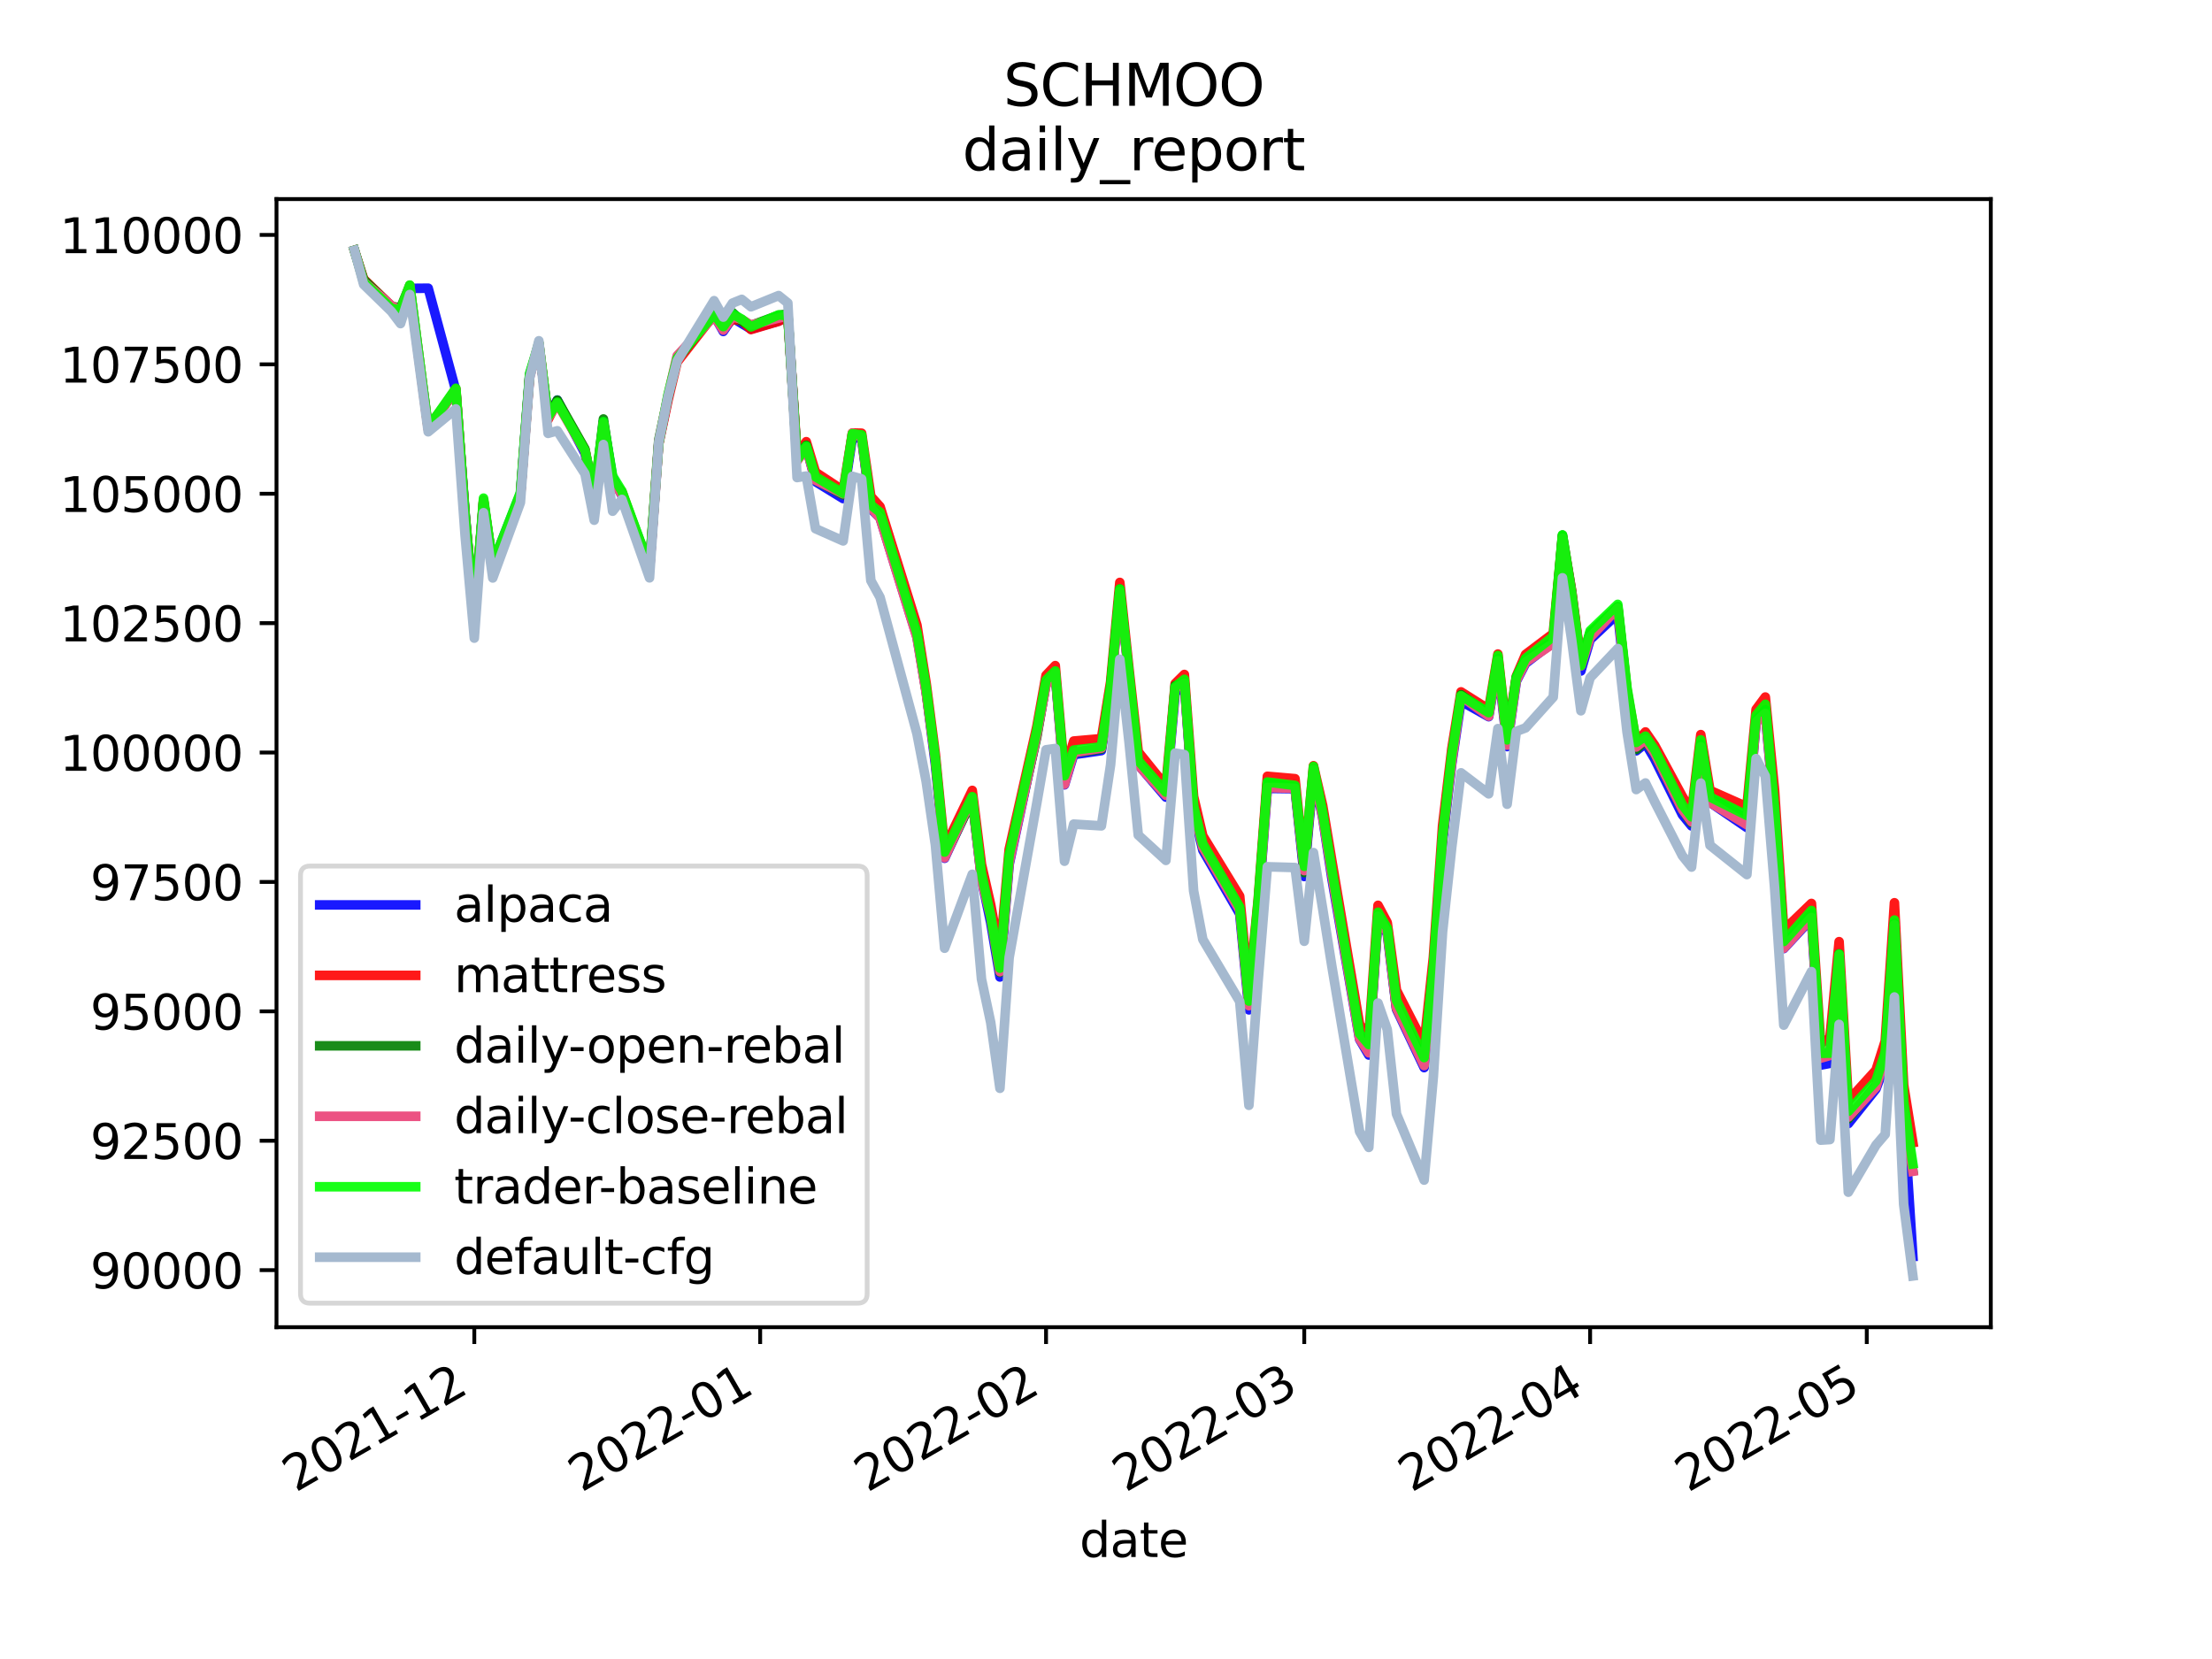 <?xml version="1.0" encoding="utf-8" standalone="no"?>
<!DOCTYPE svg PUBLIC "-//W3C//DTD SVG 1.1//EN"
  "http://www.w3.org/Graphics/SVG/1.1/DTD/svg11.dtd">
<svg height="345.6pt" version="1.1" viewBox="0 0 460.8 345.6" width="460.8pt" xmlns="http://www.w3.org/2000/svg" xmlns:xlink="http://www.w3.org/1999/xlink">
 <defs>
  <style type="text/css">*{stroke-linecap:butt;stroke-linejoin:round;}</style>
 </defs>
 <g id="figure_1">
  <g id="patch_1">
   <path d="M 0 345.6 
L 460.8 345.6 
L 460.8 0 
L 0 0 
z
" style="fill:#ffffff;"/>
  </g>
  <g id="axes_1">
   <g id="patch_2">
    <path d="M 57.6 276.48 
L 414.72 276.48 
L 414.72 41.472 
L 57.6 41.472 
z
" style="fill:#ffffff;"/>
   </g>
   <g id="matplotlib.axis_1">
    <g id="xtick_1">
     <g id="line2d_1">
      <defs>
       <path d="M 0 0 
L 0 3.5 
" id="m9611ced77f" style="stroke:#000000;stroke-width:0.8;"/>
      </defs>
      <g>
       <use style="stroke:#000000;stroke-width:0.8;" x="98.806" xlink:href="#m9611ced77f" y="276.48"/>
      </g>
     </g>
     <g id="text_1">
      <!-- 2021-12 -->
      <g transform="translate(61.581 310.952)rotate(-30)scale(0.1 -0.1)">
       <defs>
        <path d="M 1228 531 
L 3431 531 
L 3431 0 
L 469 0 
L 469 531 
Q 828 903 1448 1529 
Q 2069 2156 2228 2338 
Q 2531 2678 2651 2914 
Q 2772 3150 2772 3378 
Q 2772 3750 2511 3984 
Q 2250 4219 1831 4219 
Q 1534 4219 1204 4116 
Q 875 4013 500 3803 
L 500 4441 
Q 881 4594 1212 4672 
Q 1544 4750 1819 4750 
Q 2544 4750 2975 4387 
Q 3406 4025 3406 3419 
Q 3406 3131 3298 2873 
Q 3191 2616 2906 2266 
Q 2828 2175 2409 1742 
Q 1991 1309 1228 531 
z
" id="DejaVuSans-32" transform="scale(0.016)"/>
        <path d="M 2034 4250 
Q 1547 4250 1301 3770 
Q 1056 3291 1056 2328 
Q 1056 1369 1301 889 
Q 1547 409 2034 409 
Q 2525 409 2770 889 
Q 3016 1369 3016 2328 
Q 3016 3291 2770 3770 
Q 2525 4250 2034 4250 
z
M 2034 4750 
Q 2819 4750 3233 4129 
Q 3647 3509 3647 2328 
Q 3647 1150 3233 529 
Q 2819 -91 2034 -91 
Q 1250 -91 836 529 
Q 422 1150 422 2328 
Q 422 3509 836 4129 
Q 1250 4750 2034 4750 
z
" id="DejaVuSans-30" transform="scale(0.016)"/>
        <path d="M 794 531 
L 1825 531 
L 1825 4091 
L 703 3866 
L 703 4441 
L 1819 4666 
L 2450 4666 
L 2450 531 
L 3481 531 
L 3481 0 
L 794 0 
L 794 531 
z
" id="DejaVuSans-31" transform="scale(0.016)"/>
        <path d="M 313 2009 
L 1997 2009 
L 1997 1497 
L 313 1497 
L 313 2009 
z
" id="DejaVuSans-2d" transform="scale(0.016)"/>
       </defs>
       <use xlink:href="#DejaVuSans-32"/>
       <use x="63.623" xlink:href="#DejaVuSans-30"/>
       <use x="127.246" xlink:href="#DejaVuSans-32"/>
       <use x="190.869" xlink:href="#DejaVuSans-31"/>
       <use x="254.492" xlink:href="#DejaVuSans-2d"/>
       <use x="290.576" xlink:href="#DejaVuSans-31"/>
       <use x="354.199" xlink:href="#DejaVuSans-32"/>
      </g>
     </g>
    </g>
    <g id="xtick_2">
     <g id="line2d_2">
      <g>
       <use style="stroke:#000000;stroke-width:0.8;" x="158.358" xlink:href="#m9611ced77f" y="276.48"/>
      </g>
     </g>
     <g id="text_2">
      <!-- 2022-01 -->
      <g transform="translate(121.133 310.952)rotate(-30)scale(0.1 -0.1)">
       <use xlink:href="#DejaVuSans-32"/>
       <use x="63.623" xlink:href="#DejaVuSans-30"/>
       <use x="127.246" xlink:href="#DejaVuSans-32"/>
       <use x="190.869" xlink:href="#DejaVuSans-32"/>
       <use x="254.492" xlink:href="#DejaVuSans-2d"/>
       <use x="290.576" xlink:href="#DejaVuSans-30"/>
       <use x="354.199" xlink:href="#DejaVuSans-31"/>
      </g>
     </g>
    </g>
    <g id="xtick_3">
     <g id="line2d_3">
      <g>
       <use style="stroke:#000000;stroke-width:0.8;" x="217.91" xlink:href="#m9611ced77f" y="276.48"/>
      </g>
     </g>
     <g id="text_3">
      <!-- 2022-02 -->
      <g transform="translate(180.685 310.952)rotate(-30)scale(0.1 -0.1)">
       <use xlink:href="#DejaVuSans-32"/>
       <use x="63.623" xlink:href="#DejaVuSans-30"/>
       <use x="127.246" xlink:href="#DejaVuSans-32"/>
       <use x="190.869" xlink:href="#DejaVuSans-32"/>
       <use x="254.492" xlink:href="#DejaVuSans-2d"/>
       <use x="290.576" xlink:href="#DejaVuSans-30"/>
       <use x="354.199" xlink:href="#DejaVuSans-32"/>
      </g>
     </g>
    </g>
    <g id="xtick_4">
     <g id="line2d_4">
      <g>
       <use style="stroke:#000000;stroke-width:0.8;" x="271.699" xlink:href="#m9611ced77f" y="276.48"/>
      </g>
     </g>
     <g id="text_4">
      <!-- 2022-03 -->
      <g transform="translate(234.474 310.952)rotate(-30)scale(0.1 -0.1)">
       <defs>
        <path d="M 2597 2516 
Q 3050 2419 3304 2112 
Q 3559 1806 3559 1356 
Q 3559 666 3084 287 
Q 2609 -91 1734 -91 
Q 1441 -91 1130 -33 
Q 819 25 488 141 
L 488 750 
Q 750 597 1062 519 
Q 1375 441 1716 441 
Q 2309 441 2620 675 
Q 2931 909 2931 1356 
Q 2931 1769 2642 2001 
Q 2353 2234 1838 2234 
L 1294 2234 
L 1294 2753 
L 1863 2753 
Q 2328 2753 2575 2939 
Q 2822 3125 2822 3475 
Q 2822 3834 2567 4026 
Q 2313 4219 1838 4219 
Q 1578 4219 1281 4162 
Q 984 4106 628 3988 
L 628 4550 
Q 988 4650 1302 4700 
Q 1616 4750 1894 4750 
Q 2613 4750 3031 4423 
Q 3450 4097 3450 3541 
Q 3450 3153 3228 2886 
Q 3006 2619 2597 2516 
z
" id="DejaVuSans-33" transform="scale(0.016)"/>
       </defs>
       <use xlink:href="#DejaVuSans-32"/>
       <use x="63.623" xlink:href="#DejaVuSans-30"/>
       <use x="127.246" xlink:href="#DejaVuSans-32"/>
       <use x="190.869" xlink:href="#DejaVuSans-32"/>
       <use x="254.492" xlink:href="#DejaVuSans-2d"/>
       <use x="290.576" xlink:href="#DejaVuSans-30"/>
       <use x="354.199" xlink:href="#DejaVuSans-33"/>
      </g>
     </g>
    </g>
    <g id="xtick_5">
     <g id="line2d_5">
      <g>
       <use style="stroke:#000000;stroke-width:0.8;" x="331.251" xlink:href="#m9611ced77f" y="276.48"/>
      </g>
     </g>
     <g id="text_5">
      <!-- 2022-04 -->
      <g transform="translate(294.026 310.952)rotate(-30)scale(0.1 -0.1)">
       <defs>
        <path d="M 2419 4116 
L 825 1625 
L 2419 1625 
L 2419 4116 
z
M 2253 4666 
L 3047 4666 
L 3047 1625 
L 3713 1625 
L 3713 1100 
L 3047 1100 
L 3047 0 
L 2419 0 
L 2419 1100 
L 313 1100 
L 313 1709 
L 2253 4666 
z
" id="DejaVuSans-34" transform="scale(0.016)"/>
       </defs>
       <use xlink:href="#DejaVuSans-32"/>
       <use x="63.623" xlink:href="#DejaVuSans-30"/>
       <use x="127.246" xlink:href="#DejaVuSans-32"/>
       <use x="190.869" xlink:href="#DejaVuSans-32"/>
       <use x="254.492" xlink:href="#DejaVuSans-2d"/>
       <use x="290.576" xlink:href="#DejaVuSans-30"/>
       <use x="354.199" xlink:href="#DejaVuSans-34"/>
      </g>
     </g>
    </g>
    <g id="xtick_6">
     <g id="line2d_6">
      <g>
       <use style="stroke:#000000;stroke-width:0.8;" x="388.882" xlink:href="#m9611ced77f" y="276.48"/>
      </g>
     </g>
     <g id="text_6">
      <!-- 2022-05 -->
      <g transform="translate(351.657 310.952)rotate(-30)scale(0.1 -0.1)">
       <defs>
        <path d="M 691 4666 
L 3169 4666 
L 3169 4134 
L 1269 4134 
L 1269 2991 
Q 1406 3038 1543 3061 
Q 1681 3084 1819 3084 
Q 2600 3084 3056 2656 
Q 3513 2228 3513 1497 
Q 3513 744 3044 326 
Q 2575 -91 1722 -91 
Q 1428 -91 1123 -41 
Q 819 9 494 109 
L 494 744 
Q 775 591 1075 516 
Q 1375 441 1709 441 
Q 2250 441 2565 725 
Q 2881 1009 2881 1497 
Q 2881 1984 2565 2268 
Q 2250 2553 1709 2553 
Q 1456 2553 1204 2497 
Q 953 2441 691 2322 
L 691 4666 
z
" id="DejaVuSans-35" transform="scale(0.016)"/>
       </defs>
       <use xlink:href="#DejaVuSans-32"/>
       <use x="63.623" xlink:href="#DejaVuSans-30"/>
       <use x="127.246" xlink:href="#DejaVuSans-32"/>
       <use x="190.869" xlink:href="#DejaVuSans-32"/>
       <use x="254.492" xlink:href="#DejaVuSans-2d"/>
       <use x="290.576" xlink:href="#DejaVuSans-30"/>
       <use x="354.199" xlink:href="#DejaVuSans-35"/>
      </g>
     </g>
    </g>
    <g id="text_7">
     <!-- date -->
     <g transform="translate(224.885 324.351)scale(0.1 -0.1)">
      <defs>
       <path d="M 2906 2969 
L 2906 4863 
L 3481 4863 
L 3481 0 
L 2906 0 
L 2906 525 
Q 2725 213 2448 61 
Q 2172 -91 1784 -91 
Q 1150 -91 751 415 
Q 353 922 353 1747 
Q 353 2572 751 3078 
Q 1150 3584 1784 3584 
Q 2172 3584 2448 3432 
Q 2725 3281 2906 2969 
z
M 947 1747 
Q 947 1113 1208 752 
Q 1469 391 1925 391 
Q 2381 391 2643 752 
Q 2906 1113 2906 1747 
Q 2906 2381 2643 2742 
Q 2381 3103 1925 3103 
Q 1469 3103 1208 2742 
Q 947 2381 947 1747 
z
" id="DejaVuSans-64" transform="scale(0.016)"/>
       <path d="M 2194 1759 
Q 1497 1759 1228 1600 
Q 959 1441 959 1056 
Q 959 750 1161 570 
Q 1363 391 1709 391 
Q 2188 391 2477 730 
Q 2766 1069 2766 1631 
L 2766 1759 
L 2194 1759 
z
M 3341 1997 
L 3341 0 
L 2766 0 
L 2766 531 
Q 2569 213 2275 61 
Q 1981 -91 1556 -91 
Q 1019 -91 701 211 
Q 384 513 384 1019 
Q 384 1609 779 1909 
Q 1175 2209 1959 2209 
L 2766 2209 
L 2766 2266 
Q 2766 2663 2505 2880 
Q 2244 3097 1772 3097 
Q 1472 3097 1187 3025 
Q 903 2953 641 2809 
L 641 3341 
Q 956 3463 1253 3523 
Q 1550 3584 1831 3584 
Q 2591 3584 2966 3190 
Q 3341 2797 3341 1997 
z
" id="DejaVuSans-61" transform="scale(0.016)"/>
       <path d="M 1172 4494 
L 1172 3500 
L 2356 3500 
L 2356 3053 
L 1172 3053 
L 1172 1153 
Q 1172 725 1289 603 
Q 1406 481 1766 481 
L 2356 481 
L 2356 0 
L 1766 0 
Q 1100 0 847 248 
Q 594 497 594 1153 
L 594 3053 
L 172 3053 
L 172 3500 
L 594 3500 
L 594 4494 
L 1172 4494 
z
" id="DejaVuSans-74" transform="scale(0.016)"/>
       <path d="M 3597 1894 
L 3597 1613 
L 953 1613 
Q 991 1019 1311 708 
Q 1631 397 2203 397 
Q 2534 397 2845 478 
Q 3156 559 3463 722 
L 3463 178 
Q 3153 47 2828 -22 
Q 2503 -91 2169 -91 
Q 1331 -91 842 396 
Q 353 884 353 1716 
Q 353 2575 817 3079 
Q 1281 3584 2069 3584 
Q 2775 3584 3186 3129 
Q 3597 2675 3597 1894 
z
M 3022 2063 
Q 3016 2534 2758 2815 
Q 2500 3097 2075 3097 
Q 1594 3097 1305 2825 
Q 1016 2553 972 2059 
L 3022 2063 
z
" id="DejaVuSans-65" transform="scale(0.016)"/>
      </defs>
      <use xlink:href="#DejaVuSans-64"/>
      <use x="63.477" xlink:href="#DejaVuSans-61"/>
      <use x="124.756" xlink:href="#DejaVuSans-74"/>
      <use x="163.965" xlink:href="#DejaVuSans-65"/>
     </g>
    </g>
   </g>
   <g id="matplotlib.axis_2">
    <g id="ytick_1">
     <g id="line2d_7">
      <defs>
       <path d="M 0 0 
L -3.5 0 
" id="mb7d5c9f89e" style="stroke:#000000;stroke-width:0.8;"/>
      </defs>
      <g>
       <use style="stroke:#000000;stroke-width:0.8;" x="57.6" xlink:href="#mb7d5c9f89e" y="264.595"/>
      </g>
     </g>
     <g id="text_8">
      <!-- 90000 -->
      <g transform="translate(18.788 268.395)scale(0.1 -0.1)">
       <defs>
        <path d="M 703 97 
L 703 672 
Q 941 559 1184 500 
Q 1428 441 1663 441 
Q 2288 441 2617 861 
Q 2947 1281 2994 2138 
Q 2813 1869 2534 1725 
Q 2256 1581 1919 1581 
Q 1219 1581 811 2004 
Q 403 2428 403 3163 
Q 403 3881 828 4315 
Q 1253 4750 1959 4750 
Q 2769 4750 3195 4129 
Q 3622 3509 3622 2328 
Q 3622 1225 3098 567 
Q 2575 -91 1691 -91 
Q 1453 -91 1209 -44 
Q 966 3 703 97 
z
M 1959 2075 
Q 2384 2075 2632 2365 
Q 2881 2656 2881 3163 
Q 2881 3666 2632 3958 
Q 2384 4250 1959 4250 
Q 1534 4250 1286 3958 
Q 1038 3666 1038 3163 
Q 1038 2656 1286 2365 
Q 1534 2075 1959 2075 
z
" id="DejaVuSans-39" transform="scale(0.016)"/>
       </defs>
       <use xlink:href="#DejaVuSans-39"/>
       <use x="63.623" xlink:href="#DejaVuSans-30"/>
       <use x="127.246" xlink:href="#DejaVuSans-30"/>
       <use x="190.869" xlink:href="#DejaVuSans-30"/>
       <use x="254.492" xlink:href="#DejaVuSans-30"/>
      </g>
     </g>
    </g>
    <g id="ytick_2">
     <g id="line2d_8">
      <g>
       <use style="stroke:#000000;stroke-width:0.8;" x="57.6" xlink:href="#mb7d5c9f89e" y="237.638"/>
      </g>
     </g>
     <g id="text_9">
      <!-- 92500 -->
      <g transform="translate(18.788 241.438)scale(0.1 -0.1)">
       <use xlink:href="#DejaVuSans-39"/>
       <use x="63.623" xlink:href="#DejaVuSans-32"/>
       <use x="127.246" xlink:href="#DejaVuSans-35"/>
       <use x="190.869" xlink:href="#DejaVuSans-30"/>
       <use x="254.492" xlink:href="#DejaVuSans-30"/>
      </g>
     </g>
    </g>
    <g id="ytick_3">
     <g id="line2d_9">
      <g>
       <use style="stroke:#000000;stroke-width:0.8;" x="57.6" xlink:href="#mb7d5c9f89e" y="210.681"/>
      </g>
     </g>
     <g id="text_10">
      <!-- 95000 -->
      <g transform="translate(18.788 214.481)scale(0.1 -0.1)">
       <use xlink:href="#DejaVuSans-39"/>
       <use x="63.623" xlink:href="#DejaVuSans-35"/>
       <use x="127.246" xlink:href="#DejaVuSans-30"/>
       <use x="190.869" xlink:href="#DejaVuSans-30"/>
       <use x="254.492" xlink:href="#DejaVuSans-30"/>
      </g>
     </g>
    </g>
    <g id="ytick_4">
     <g id="line2d_10">
      <g>
       <use style="stroke:#000000;stroke-width:0.8;" x="57.6" xlink:href="#mb7d5c9f89e" y="183.724"/>
      </g>
     </g>
     <g id="text_11">
      <!-- 97500 -->
      <g transform="translate(18.788 187.524)scale(0.1 -0.1)">
       <defs>
        <path d="M 525 4666 
L 3525 4666 
L 3525 4397 
L 1831 0 
L 1172 0 
L 2766 4134 
L 525 4134 
L 525 4666 
z
" id="DejaVuSans-37" transform="scale(0.016)"/>
       </defs>
       <use xlink:href="#DejaVuSans-39"/>
       <use x="63.623" xlink:href="#DejaVuSans-37"/>
       <use x="127.246" xlink:href="#DejaVuSans-35"/>
       <use x="190.869" xlink:href="#DejaVuSans-30"/>
       <use x="254.492" xlink:href="#DejaVuSans-30"/>
      </g>
     </g>
    </g>
    <g id="ytick_5">
     <g id="line2d_11">
      <g>
       <use style="stroke:#000000;stroke-width:0.8;" x="57.6" xlink:href="#mb7d5c9f89e" y="156.767"/>
      </g>
     </g>
     <g id="text_12">
      <!-- 100000 -->
      <g transform="translate(12.425 160.567)scale(0.1 -0.1)">
       <use xlink:href="#DejaVuSans-31"/>
       <use x="63.623" xlink:href="#DejaVuSans-30"/>
       <use x="127.246" xlink:href="#DejaVuSans-30"/>
       <use x="190.869" xlink:href="#DejaVuSans-30"/>
       <use x="254.492" xlink:href="#DejaVuSans-30"/>
       <use x="318.115" xlink:href="#DejaVuSans-30"/>
      </g>
     </g>
    </g>
    <g id="ytick_6">
     <g id="line2d_12">
      <g>
       <use style="stroke:#000000;stroke-width:0.8;" x="57.6" xlink:href="#mb7d5c9f89e" y="129.81"/>
      </g>
     </g>
     <g id="text_13">
      <!-- 102500 -->
      <g transform="translate(12.425 133.61)scale(0.1 -0.1)">
       <use xlink:href="#DejaVuSans-31"/>
       <use x="63.623" xlink:href="#DejaVuSans-30"/>
       <use x="127.246" xlink:href="#DejaVuSans-32"/>
       <use x="190.869" xlink:href="#DejaVuSans-35"/>
       <use x="254.492" xlink:href="#DejaVuSans-30"/>
       <use x="318.115" xlink:href="#DejaVuSans-30"/>
      </g>
     </g>
    </g>
    <g id="ytick_7">
     <g id="line2d_13">
      <g>
       <use style="stroke:#000000;stroke-width:0.8;" x="57.6" xlink:href="#mb7d5c9f89e" y="102.854"/>
      </g>
     </g>
     <g id="text_14">
      <!-- 105000 -->
      <g transform="translate(12.425 106.653)scale(0.1 -0.1)">
       <use xlink:href="#DejaVuSans-31"/>
       <use x="63.623" xlink:href="#DejaVuSans-30"/>
       <use x="127.246" xlink:href="#DejaVuSans-35"/>
       <use x="190.869" xlink:href="#DejaVuSans-30"/>
       <use x="254.492" xlink:href="#DejaVuSans-30"/>
       <use x="318.115" xlink:href="#DejaVuSans-30"/>
      </g>
     </g>
    </g>
    <g id="ytick_8">
     <g id="line2d_14">
      <g>
       <use style="stroke:#000000;stroke-width:0.8;" x="57.6" xlink:href="#mb7d5c9f89e" y="75.897"/>
      </g>
     </g>
     <g id="text_15">
      <!-- 107500 -->
      <g transform="translate(12.425 79.696)scale(0.1 -0.1)">
       <use xlink:href="#DejaVuSans-31"/>
       <use x="63.623" xlink:href="#DejaVuSans-30"/>
       <use x="127.246" xlink:href="#DejaVuSans-37"/>
       <use x="190.869" xlink:href="#DejaVuSans-35"/>
       <use x="254.492" xlink:href="#DejaVuSans-30"/>
       <use x="318.115" xlink:href="#DejaVuSans-30"/>
      </g>
     </g>
    </g>
    <g id="ytick_9">
     <g id="line2d_15">
      <g>
       <use style="stroke:#000000;stroke-width:0.8;" x="57.6" xlink:href="#mb7d5c9f89e" y="48.94"/>
      </g>
     </g>
     <g id="text_16">
      <!-- 110000 -->
      <g transform="translate(12.425 52.739)scale(0.1 -0.1)">
       <use xlink:href="#DejaVuSans-31"/>
       <use x="63.623" xlink:href="#DejaVuSans-31"/>
       <use x="127.246" xlink:href="#DejaVuSans-30"/>
       <use x="190.869" xlink:href="#DejaVuSans-30"/>
       <use x="254.492" xlink:href="#DejaVuSans-30"/>
       <use x="318.115" xlink:href="#DejaVuSans-30"/>
      </g>
     </g>
    </g>
   </g>
   <g id="line2d_16">
    <path clip-path="url(#p3d3c81bbbc)" d="M 73.833 52.154 
L 75.754 58.586 
L 81.517 63.896 
L 83.438 64.483 
L 85.359 60.076 
L 89.201 60.039 
L 94.964 81.39 
L 96.885 107.116 
L 98.806 128.297 
L 100.727 104.511 
L 102.648 117.442 
L 108.411 102.832 
L 110.332 78.005 
L 112.253 72.029 
L 114.174 86.826 
L 116.095 83.344 
L 121.859 94.451 
L 123.78 103.514 
L 125.701 87.892 
L 127.622 99.475 
L 129.543 103.22 
L 135.306 118.539 
L 137.227 92.326 
L 139.148 82.989 
L 141.069 74.557 
L 148.753 65.638 
L 150.674 69.042 
L 152.595 66.197 
L 154.516 67.395 
L 156.437 68.537 
L 162.2 66.888 
L 164.121 65.711 
L 166.042 95.543 
L 167.963 93.003 
L 169.884 100.33 
L 175.647 103.863 
L 177.568 91.12 
L 179.49 91.346 
L 181.411 105.968 
L 183.332 107.869 
L 191.016 132.645 
L 192.937 143.992 
L 194.858 159.302 
L 196.779 178.789 
L 202.542 166.397 
L 204.463 183.112 
L 206.384 192.205 
L 208.305 203.522 
L 210.226 180.08 
L 215.989 153.131 
L 217.91 142.367 
L 219.831 140.379 
L 221.752 163.494 
L 223.673 157.202 
L 229.436 156.367 
L 231.357 144.128 
L 233.278 123.212 
L 235.199 140.839 
L 237.121 159.306 
L 242.884 166.054 
L 244.805 144.406 
L 246.726 142.283 
L 248.647 169.131 
L 250.568 177.12 
L 258.252 190.354 
L 260.173 210.37 
L 262.094 189.632 
L 264.015 164.228 
L 269.778 164.309 
L 271.699 182.591 
L 273.62 161.165 
L 275.541 170.38 
L 277.462 183.049 
L 283.225 216.524 
L 285.146 219.78 
L 287.067 191.228 
L 288.988 194.509 
L 290.909 210.233 
L 296.673 222.402 
L 298.594 203.21 
L 300.515 175.369 
L 302.436 159.075 
L 304.357 146.062 
L 310.12 149.294 
L 312.041 138.36 
L 313.962 155.529 
L 315.883 141.909 
L 317.804 138.192 
L 323.567 133.772 
L 325.488 111.971 
L 327.409 124.911 
L 329.33 139.781 
L 331.251 133.243 
L 337.014 127.84 
L 338.935 145.547 
L 340.856 156.409 
L 342.777 154.847 
L 344.698 158.102 
L 350.461 169.711 
L 352.382 172.054 
L 354.304 155.516 
L 356.225 167.151 
L 363.909 172.393 
L 365.83 150.387 
L 367.751 148.753 
L 369.672 169.537 
L 371.593 197.601 
L 377.356 191.364 
L 379.277 221.884 
L 381.198 221.52 
L 383.119 200.504 
L 385.04 234.062 
L 390.803 226.845 
L 392.724 221.666 
L 394.645 193.399 
L 396.566 232.019 
L 398.487 261.758 
" style="fill:none;stroke:#0000ff;stroke-linecap:square;stroke-opacity:0.9;stroke-width:2;"/>
   </g>
   <g id="line2d_17">
    <path clip-path="url(#p3d3c81bbbc)" d="M 73.833 52.154 
L 75.754 58.126 
L 81.517 63.717 
L 83.438 64.91 
L 85.359 60.272 
L 89.201 89.357 
L 94.964 81.019 
L 96.885 107.232 
L 98.806 128.119 
L 100.727 104.148 
L 102.648 117.985 
L 108.411 103.397 
L 110.332 78.218 
L 112.253 71.707 
L 114.174 87.404 
L 116.095 83.604 
L 121.859 93.68 
L 123.78 103.584 
L 125.701 88.246 
L 127.622 100.24 
L 129.543 102.379 
L 135.306 118.607 
L 137.227 92.472 
L 139.148 83.429 
L 141.069 75.413 
L 148.753 65.535 
L 150.674 68.332 
L 152.595 66.522 
L 154.516 66.799 
L 156.437 68.647 
L 162.2 66.936 
L 164.121 65.901 
L 166.042 94.783 
L 167.963 92.012 
L 169.884 98.38 
L 175.647 102.16 
L 177.568 90.205 
L 179.49 90.244 
L 181.411 103.416 
L 183.332 105.547 
L 191.016 130.238 
L 192.937 142.335 
L 194.858 157.145 
L 196.779 176.595 
L 202.542 164.657 
L 204.463 180.086 
L 206.384 188.48 
L 208.305 199.039 
L 210.226 176.946 
L 215.989 151.368 
L 217.91 140.683 
L 219.831 138.657 
L 221.752 160.857 
L 223.673 154.377 
L 229.436 153.874 
L 231.357 142.047 
L 233.278 121.328 
L 235.199 139.377 
L 237.121 156.632 
L 242.884 163.767 
L 244.805 142.405 
L 246.726 140.504 
L 248.647 165.924 
L 250.568 174.124 
L 258.252 186.689 
L 260.173 206.936 
L 262.094 187.413 
L 264.015 161.717 
L 269.778 162.217 
L 271.699 180.619 
L 273.62 159.52 
L 275.541 167.834 
L 277.462 179.376 
L 283.225 213.392 
L 285.146 215.991 
L 287.067 188.596 
L 288.988 192.188 
L 290.909 206.287 
L 296.673 217.53 
L 298.594 199.455 
L 300.515 171.971 
L 302.436 155.983 
L 304.357 144.13 
L 310.12 147.763 
L 312.041 136.256 
L 313.962 153.502 
L 315.883 140.855 
L 317.804 136.331 
L 323.567 131.986 
L 325.488 111.714 
L 327.409 123.096 
L 329.33 137.847 
L 331.251 131.84 
L 337.014 126.599 
L 338.935 143.762 
L 340.856 154.635 
L 342.777 152.478 
L 344.698 155.258 
L 350.461 165.9 
L 352.382 169.176 
L 354.304 153.031 
L 356.225 164.661 
L 363.909 168.069 
L 365.83 147.787 
L 367.751 145.206 
L 369.672 164.6 
L 371.593 193.755 
L 377.356 188.203 
L 379.277 217.335 
L 381.198 216.279 
L 383.119 196.162 
L 385.04 229.278 
L 390.803 222.927 
L 392.724 216.882 
L 394.645 188.061 
L 396.566 226.014 
L 398.487 238.023 
" style="fill:none;stroke:#ff0000;stroke-linecap:square;stroke-opacity:0.9;stroke-width:2;"/>
   </g>
   <g id="line2d_18">
    <path clip-path="url(#p3d3c81bbbc)" d="M 73.833 52.154 
L 75.754 58.258 
L 81.517 63.775 
L 83.438 64.169 
L 85.359 59.469 
L 89.201 89.017 
L 94.964 81.332 
L 96.885 106.829 
L 98.806 128.074 
L 100.727 104.305 
L 102.648 117.797 
L 108.411 103.1 
L 110.332 78.27 
L 112.253 71.543 
L 114.174 87.025 
L 116.095 83.36 
L 121.859 93.551 
L 123.78 103.548 
L 125.701 87.279 
L 127.622 100.093 
L 129.543 102.65 
L 135.306 117.99 
L 137.227 91.654 
L 139.148 82.762 
L 141.069 74.905 
L 148.753 65.088 
L 150.674 68.067 
L 152.595 65.121 
L 154.516 66.912 
L 156.437 67.795 
L 162.2 65.68 
L 164.121 65.411 
L 166.042 95.41 
L 167.963 92.759 
L 169.884 100.003 
L 175.647 103.067 
L 177.568 90.488 
L 179.49 90.962 
L 181.411 105.47 
L 183.332 107.68 
L 191.016 132.146 
L 192.937 144.093 
L 194.858 158.277 
L 196.779 178.479 
L 202.542 166.671 
L 204.463 182.685 
L 206.384 190.999 
L 208.305 202.58 
L 210.226 178.939 
L 215.989 153.505 
L 217.91 142.363 
L 219.831 140.318 
L 221.752 162.189 
L 223.673 156.789 
L 229.436 156.028 
L 231.357 143.221 
L 233.278 122.718 
L 235.199 140.659 
L 237.121 159.204 
L 242.884 165.571 
L 244.805 142.847 
L 246.726 142.09 
L 248.647 167.97 
L 250.568 176.564 
L 258.252 189.244 
L 260.173 209.389 
L 262.094 188.399 
L 264.015 163.061 
L 269.778 163.985 
L 271.699 181.778 
L 273.62 160.302 
L 275.541 169.463 
L 277.462 182.054 
L 283.225 215.656 
L 285.146 218.717 
L 287.067 190.662 
L 288.988 193.697 
L 290.909 209.994 
L 296.673 221.09 
L 298.594 202.191 
L 300.515 174.429 
L 302.436 157.987 
L 304.357 144.721 
L 310.12 148.838 
L 312.041 137.178 
L 313.962 154.761 
L 315.883 141.054 
L 317.804 137.314 
L 323.567 133.497 
L 325.488 111.481 
L 327.409 123.185 
L 329.33 138.278 
L 331.251 131.857 
L 337.014 126.363 
L 338.935 144.034 
L 340.856 156.121 
L 342.777 154.207 
L 344.698 157.039 
L 350.461 168.645 
L 352.382 171.399 
L 354.304 154.963 
L 356.225 166.317 
L 363.909 170.485 
L 365.83 149.961 
L 367.751 147.855 
L 369.672 168.866 
L 371.593 196.836 
L 377.356 190.286 
L 379.277 220.288 
L 381.198 219.744 
L 383.119 198.705 
L 385.04 233.053 
L 390.803 226.102 
L 392.724 219.937 
L 394.645 192.283 
L 396.566 230.578 
L 398.487 243.886 
" style="fill:none;stroke:#008000;stroke-linecap:square;stroke-opacity:0.9;stroke-width:2;"/>
   </g>
   <g id="line2d_19">
    <path clip-path="url(#p3d3c81bbbc)" d="M 73.833 52.154 
L 75.754 58.718 
L 81.517 63.625 
L 83.438 64.824 
L 85.359 59.455 
L 89.201 89.174 
L 94.964 81.214 
L 96.885 107.567 
L 98.806 128.525 
L 100.727 104.296 
L 102.648 117.586 
L 108.411 103.058 
L 110.332 78.57 
L 112.253 71.434 
L 114.174 87.038 
L 116.095 84.028 
L 121.859 93.994 
L 123.78 103.136 
L 125.701 88.144 
L 127.622 100.178 
L 129.543 103.069 
L 135.306 118.205 
L 137.227 92.063 
L 139.148 82.452 
L 141.069 74.111 
L 148.753 65.831 
L 150.674 68.764 
L 152.595 65.976 
L 154.516 66.548 
L 156.437 67.717 
L 162.2 66.266 
L 164.121 65.832 
L 166.042 96.055 
L 167.963 93.279 
L 169.884 100.031 
L 175.647 102.867 
L 177.568 90.247 
L 179.49 91.055 
L 181.411 105.705 
L 183.332 107.956 
L 191.016 132.818 
L 192.937 144.318 
L 194.858 158.492 
L 196.779 178.671 
L 202.542 166.122 
L 204.463 183.289 
L 206.384 190.909 
L 208.305 202.419 
L 210.226 179.738 
L 215.989 153.029 
L 217.91 142.749 
L 219.831 140.207 
L 221.752 163.384 
L 223.673 156.764 
L 229.436 155.854 
L 231.357 144.421 
L 233.278 123.237 
L 235.199 140.838 
L 237.121 159.359 
L 242.884 165.675 
L 244.805 143.372 
L 246.726 142.304 
L 248.647 168.28 
L 250.568 176.5 
L 258.252 189.626 
L 260.173 209.5 
L 262.094 188.653 
L 264.015 164.052 
L 269.778 164.227 
L 271.699 181.363 
L 273.62 160.369 
L 275.541 170.207 
L 277.462 182.251 
L 283.225 216.383 
L 285.146 219.317 
L 287.067 190.85 
L 288.988 194.203 
L 290.909 209.969 
L 296.673 221.975 
L 298.594 202.647 
L 300.515 174.44 
L 302.436 158.726 
L 304.357 145.039 
L 310.12 149.188 
L 312.041 137.656 
L 313.962 155.215 
L 315.883 141.759 
L 317.804 137.946 
L 323.567 134.058 
L 325.488 112.129 
L 327.409 123.594 
L 329.33 138.728 
L 331.251 132.774 
L 337.014 126.691 
L 338.935 144.639 
L 340.856 155.613 
L 342.777 154.036 
L 344.698 156.9 
L 350.461 168.619 
L 352.382 171.188 
L 354.304 155.586 
L 356.225 167.162 
L 363.909 171.806 
L 365.83 150.423 
L 367.751 148.609 
L 369.672 169.273 
L 371.593 197.522 
L 377.356 191.135 
L 379.277 220.432 
L 381.198 219.881 
L 383.119 198.902 
L 385.04 232.708 
L 390.803 226.446 
L 392.724 220.187 
L 394.645 192.651 
L 396.566 231.293 
L 398.487 244.002 
" style="fill:none;stroke:#ec5283;stroke-linecap:square;stroke-width:2;"/>
   </g>
   <g id="line2d_20">
    <path clip-path="url(#p3d3c81bbbc)" d="M 73.833 52.154 
L 75.754 58.778 
L 81.517 64.237 
L 83.438 64.597 
L 85.359 59.383 
L 89.201 89.093 
L 94.964 80.89 
L 96.885 107.485 
L 98.806 128.173 
L 100.727 103.77 
L 102.648 117.53 
L 108.411 102.593 
L 110.332 77.809 
L 112.253 71.474 
L 114.174 86.781 
L 116.095 83.81 
L 121.859 93.854 
L 123.78 102.658 
L 125.701 87.831 
L 127.622 99.154 
L 129.543 102.291 
L 135.306 118.039 
L 137.227 92.368 
L 139.148 82.259 
L 141.069 74.64 
L 148.753 65.393 
L 150.674 68.035 
L 152.595 65.398 
L 154.516 66.483 
L 156.437 68.099 
L 162.2 65.594 
L 164.121 65.793 
L 166.042 95.815 
L 167.963 92.916 
L 169.884 99.305 
L 175.647 102.758 
L 177.568 90.357 
L 179.49 90.593 
L 181.411 105.182 
L 183.332 106.718 
L 191.016 131.804 
L 192.937 143.185 
L 194.858 158.08 
L 196.779 177.497 
L 202.542 165.968 
L 204.463 181.901 
L 206.384 190.78 
L 208.305 201.678 
L 210.226 178.069 
L 215.989 152.169 
L 217.91 141.674 
L 219.831 139.775 
L 221.752 161.581 
L 223.673 156.261 
L 229.436 155.572 
L 231.357 142.901 
L 233.278 122.7 
L 235.199 140.276 
L 237.121 158.448 
L 242.884 165.016 
L 244.805 143.063 
L 246.726 141.517 
L 248.647 167.891 
L 250.568 175.752 
L 258.252 188.954 
L 260.173 208.543 
L 262.094 187.748 
L 264.015 162.911 
L 269.778 163.617 
L 271.699 180.476 
L 273.62 159.658 
L 275.541 169.181 
L 277.462 181.112 
L 283.225 215.296 
L 285.146 217.595 
L 287.067 190.041 
L 288.988 193.344 
L 290.909 208.36 
L 296.673 220.314 
L 298.594 201.393 
L 300.515 174.074 
L 302.436 157.094 
L 304.357 144.913 
L 310.12 148.455 
L 312.041 136.554 
L 313.962 154.129 
L 315.883 141.072 
L 317.804 137.165 
L 323.567 132.587 
L 325.488 111.443 
L 327.409 123.723 
L 329.33 138.658 
L 331.251 131.407 
L 337.014 125.899 
L 338.935 143.255 
L 340.856 154.661 
L 342.777 153.35 
L 344.698 156.186 
L 350.461 167.653 
L 352.382 170.162 
L 354.304 154.128 
L 356.225 166.028 
L 363.909 169.869 
L 365.83 149.004 
L 367.751 146.721 
L 369.672 168.303 
L 371.593 196.122 
L 377.356 189.676 
L 379.277 219.416 
L 381.198 219.392 
L 383.119 198.743 
L 385.04 231.493 
L 390.803 225.16 
L 392.724 219.178 
L 394.645 191.664 
L 396.566 229.5 
L 398.487 242.461 
" style="fill:none;stroke:#00ff00;stroke-linecap:square;stroke-opacity:0.9;stroke-width:2;"/>
   </g>
   <g id="line2d_21">
    <path clip-path="url(#p3d3c81bbbc)" d="M 73.833 52.154 
L 75.754 59.255 
L 81.517 64.875 
L 83.438 67.412 
L 85.359 61.357 
L 89.201 89.948 
L 94.964 85.187 
L 96.885 111.536 
L 98.806 132.935 
L 100.727 106.805 
L 102.648 120.402 
L 108.411 104.696 
L 110.332 78.777 
L 112.253 70.99 
L 114.174 90.277 
L 116.095 89.738 
L 121.859 98.698 
L 123.78 108.366 
L 125.701 92.607 
L 127.622 106.492 
L 129.543 104.038 
L 135.306 120.378 
L 137.227 92.125 
L 139.148 82.683 
L 141.069 75.188 
L 148.753 62.638 
L 150.674 66.059 
L 152.595 63.144 
L 154.516 62.364 
L 156.437 63.914 
L 162.2 61.572 
L 164.121 63.119 
L 166.042 99.481 
L 167.963 99.171 
L 169.884 110.13 
L 175.647 112.685 
L 177.568 99.223 
L 179.49 99.778 
L 181.411 120.937 
L 183.332 124.43 
L 191.016 152.836 
L 192.937 162.792 
L 194.858 176.021 
L 196.779 197.534 
L 202.542 182.134 
L 204.463 203.958 
L 206.384 213.004 
L 208.305 226.712 
L 210.226 199.469 
L 215.989 167.278 
L 217.91 156.196 
L 219.831 155.926 
L 221.752 179.407 
L 223.673 171.678 
L 229.436 172.043 
L 231.357 159.325 
L 233.278 137.337 
L 235.199 154.617 
L 237.121 173.957 
L 242.884 179.234 
L 244.805 156.881 
L 246.726 157.204 
L 248.647 185.567 
L 250.568 195.698 
L 258.252 208.612 
L 260.173 230.255 
L 262.094 204.312 
L 264.015 180.562 
L 269.778 180.726 
L 271.699 196.081 
L 273.62 177.614 
L 275.541 189.329 
L 277.462 201.368 
L 283.225 235.724 
L 285.146 239.025 
L 287.067 208.96 
L 288.988 214.463 
L 290.909 232.048 
L 296.673 245.839 
L 298.594 224.293 
L 300.515 194.119 
L 302.436 176.427 
L 304.357 160.992 
L 310.12 165.371 
L 312.041 151.784 
L 313.962 167.536 
L 315.883 152.353 
L 317.804 151.635 
L 323.567 145.225 
L 325.488 120.37 
L 327.409 133.357 
L 329.33 148.067 
L 331.251 141.193 
L 337.014 135.104 
L 338.935 152.472 
L 340.856 164.48 
L 342.777 163.107 
L 344.698 167.01 
L 350.461 178.251 
L 352.382 180.628 
L 354.304 163.153 
L 356.225 176.083 
L 363.909 182.189 
L 365.83 158.031 
L 367.751 161.686 
L 369.672 184.838 
L 371.593 213.553 
L 377.356 202.407 
L 379.277 237.513 
L 381.198 237.392 
L 383.119 213.4 
L 385.04 248.351 
L 390.803 238.542 
L 392.724 236.298 
L 394.645 207.696 
L 396.566 250.885 
L 398.487 265.798 
" style="fill:none;stroke:#a5b9cf;stroke-linecap:square;stroke-width:2;"/>
   </g>
   <g id="patch_3">
    <path d="M 57.6 276.48 
L 57.6 41.472 
" style="fill:none;stroke:#000000;stroke-linecap:square;stroke-linejoin:miter;stroke-width:0.8;"/>
   </g>
   <g id="patch_4">
    <path d="M 414.72 276.48 
L 414.72 41.472 
" style="fill:none;stroke:#000000;stroke-linecap:square;stroke-linejoin:miter;stroke-width:0.8;"/>
   </g>
   <g id="patch_5">
    <path d="M 57.6 276.48 
L 414.72 276.48 
" style="fill:none;stroke:#000000;stroke-linecap:square;stroke-linejoin:miter;stroke-width:0.8;"/>
   </g>
   <g id="patch_6">
    <path d="M 57.6 41.472 
L 414.72 41.472 
" style="fill:none;stroke:#000000;stroke-linecap:square;stroke-linejoin:miter;stroke-width:0.8;"/>
   </g>
   <g id="text_17">
    <!-- SCHMOO -->
    <g transform="translate(209.026 22.035)scale(0.12 -0.12)">
     <defs>
      <path d="M 3425 4513 
L 3425 3897 
Q 3066 4069 2747 4153 
Q 2428 4238 2131 4238 
Q 1616 4238 1336 4038 
Q 1056 3838 1056 3469 
Q 1056 3159 1242 3001 
Q 1428 2844 1947 2747 
L 2328 2669 
Q 3034 2534 3370 2195 
Q 3706 1856 3706 1288 
Q 3706 609 3251 259 
Q 2797 -91 1919 -91 
Q 1588 -91 1214 -16 
Q 841 59 441 206 
L 441 856 
Q 825 641 1194 531 
Q 1563 422 1919 422 
Q 2459 422 2753 634 
Q 3047 847 3047 1241 
Q 3047 1584 2836 1778 
Q 2625 1972 2144 2069 
L 1759 2144 
Q 1053 2284 737 2584 
Q 422 2884 422 3419 
Q 422 4038 858 4394 
Q 1294 4750 2059 4750 
Q 2388 4750 2728 4690 
Q 3069 4631 3425 4513 
z
" id="DejaVuSans-53" transform="scale(0.016)"/>
      <path d="M 4122 4306 
L 4122 3641 
Q 3803 3938 3442 4084 
Q 3081 4231 2675 4231 
Q 1875 4231 1450 3742 
Q 1025 3253 1025 2328 
Q 1025 1406 1450 917 
Q 1875 428 2675 428 
Q 3081 428 3442 575 
Q 3803 722 4122 1019 
L 4122 359 
Q 3791 134 3420 21 
Q 3050 -91 2638 -91 
Q 1578 -91 968 557 
Q 359 1206 359 2328 
Q 359 3453 968 4101 
Q 1578 4750 2638 4750 
Q 3056 4750 3426 4639 
Q 3797 4528 4122 4306 
z
" id="DejaVuSans-43" transform="scale(0.016)"/>
      <path d="M 628 4666 
L 1259 4666 
L 1259 2753 
L 3553 2753 
L 3553 4666 
L 4184 4666 
L 4184 0 
L 3553 0 
L 3553 2222 
L 1259 2222 
L 1259 0 
L 628 0 
L 628 4666 
z
" id="DejaVuSans-48" transform="scale(0.016)"/>
      <path d="M 628 4666 
L 1569 4666 
L 2759 1491 
L 3956 4666 
L 4897 4666 
L 4897 0 
L 4281 0 
L 4281 4097 
L 3078 897 
L 2444 897 
L 1241 4097 
L 1241 0 
L 628 0 
L 628 4666 
z
" id="DejaVuSans-4d" transform="scale(0.016)"/>
      <path d="M 2522 4238 
Q 1834 4238 1429 3725 
Q 1025 3213 1025 2328 
Q 1025 1447 1429 934 
Q 1834 422 2522 422 
Q 3209 422 3611 934 
Q 4013 1447 4013 2328 
Q 4013 3213 3611 3725 
Q 3209 4238 2522 4238 
z
M 2522 4750 
Q 3503 4750 4090 4092 
Q 4678 3434 4678 2328 
Q 4678 1225 4090 567 
Q 3503 -91 2522 -91 
Q 1538 -91 948 565 
Q 359 1222 359 2328 
Q 359 3434 948 4092 
Q 1538 4750 2522 4750 
z
" id="DejaVuSans-4f" transform="scale(0.016)"/>
     </defs>
     <use xlink:href="#DejaVuSans-53"/>
     <use x="63.477" xlink:href="#DejaVuSans-43"/>
     <use x="133.301" xlink:href="#DejaVuSans-48"/>
     <use x="208.496" xlink:href="#DejaVuSans-4d"/>
     <use x="294.775" xlink:href="#DejaVuSans-4f"/>
     <use x="373.486" xlink:href="#DejaVuSans-4f"/>
    </g>
    <!-- daily_report -->
    <g transform="translate(200.467 35.472)scale(0.12 -0.12)">
     <defs>
      <path d="M 603 3500 
L 1178 3500 
L 1178 0 
L 603 0 
L 603 3500 
z
M 603 4863 
L 1178 4863 
L 1178 4134 
L 603 4134 
L 603 4863 
z
" id="DejaVuSans-69" transform="scale(0.016)"/>
      <path d="M 603 4863 
L 1178 4863 
L 1178 0 
L 603 0 
L 603 4863 
z
" id="DejaVuSans-6c" transform="scale(0.016)"/>
      <path d="M 2059 -325 
Q 1816 -950 1584 -1140 
Q 1353 -1331 966 -1331 
L 506 -1331 
L 506 -850 
L 844 -850 
Q 1081 -850 1212 -737 
Q 1344 -625 1503 -206 
L 1606 56 
L 191 3500 
L 800 3500 
L 1894 763 
L 2988 3500 
L 3597 3500 
L 2059 -325 
z
" id="DejaVuSans-79" transform="scale(0.016)"/>
      <path d="M 3263 -1063 
L 3263 -1509 
L -63 -1509 
L -63 -1063 
L 3263 -1063 
z
" id="DejaVuSans-5f" transform="scale(0.016)"/>
      <path d="M 2631 2963 
Q 2534 3019 2420 3045 
Q 2306 3072 2169 3072 
Q 1681 3072 1420 2755 
Q 1159 2438 1159 1844 
L 1159 0 
L 581 0 
L 581 3500 
L 1159 3500 
L 1159 2956 
Q 1341 3275 1631 3429 
Q 1922 3584 2338 3584 
Q 2397 3584 2469 3576 
Q 2541 3569 2628 3553 
L 2631 2963 
z
" id="DejaVuSans-72" transform="scale(0.016)"/>
      <path d="M 1159 525 
L 1159 -1331 
L 581 -1331 
L 581 3500 
L 1159 3500 
L 1159 2969 
Q 1341 3281 1617 3432 
Q 1894 3584 2278 3584 
Q 2916 3584 3314 3078 
Q 3713 2572 3713 1747 
Q 3713 922 3314 415 
Q 2916 -91 2278 -91 
Q 1894 -91 1617 61 
Q 1341 213 1159 525 
z
M 3116 1747 
Q 3116 2381 2855 2742 
Q 2594 3103 2138 3103 
Q 1681 3103 1420 2742 
Q 1159 2381 1159 1747 
Q 1159 1113 1420 752 
Q 1681 391 2138 391 
Q 2594 391 2855 752 
Q 3116 1113 3116 1747 
z
" id="DejaVuSans-70" transform="scale(0.016)"/>
      <path d="M 1959 3097 
Q 1497 3097 1228 2736 
Q 959 2375 959 1747 
Q 959 1119 1226 758 
Q 1494 397 1959 397 
Q 2419 397 2687 759 
Q 2956 1122 2956 1747 
Q 2956 2369 2687 2733 
Q 2419 3097 1959 3097 
z
M 1959 3584 
Q 2709 3584 3137 3096 
Q 3566 2609 3566 1747 
Q 3566 888 3137 398 
Q 2709 -91 1959 -91 
Q 1206 -91 779 398 
Q 353 888 353 1747 
Q 353 2609 779 3096 
Q 1206 3584 1959 3584 
z
" id="DejaVuSans-6f" transform="scale(0.016)"/>
     </defs>
     <use xlink:href="#DejaVuSans-64"/>
     <use x="63.477" xlink:href="#DejaVuSans-61"/>
     <use x="124.756" xlink:href="#DejaVuSans-69"/>
     <use x="152.539" xlink:href="#DejaVuSans-6c"/>
     <use x="180.322" xlink:href="#DejaVuSans-79"/>
     <use x="239.502" xlink:href="#DejaVuSans-5f"/>
     <use x="289.502" xlink:href="#DejaVuSans-72"/>
     <use x="328.365" xlink:href="#DejaVuSans-65"/>
     <use x="389.889" xlink:href="#DejaVuSans-70"/>
     <use x="453.365" xlink:href="#DejaVuSans-6f"/>
     <use x="514.547" xlink:href="#DejaVuSans-72"/>
     <use x="555.66" xlink:href="#DejaVuSans-74"/>
    </g>
   </g>
   <g id="legend_1">
    <g id="patch_7">
     <path d="M 64.6 271.48 
L 178.644 271.48 
Q 180.644 271.48 180.644 269.48 
L 180.644 182.411 
Q 180.644 180.411 178.644 180.411 
L 64.6 180.411 
Q 62.6 180.411 62.6 182.411 
L 62.6 269.48 
Q 62.6 271.48 64.6 271.48 
z
" style="fill:#ffffff;opacity:0.8;stroke:#cccccc;stroke-linejoin:miter;"/>
    </g>
    <g id="line2d_22">
     <path d="M 66.6 188.51 
L 86.6 188.51 
" style="fill:none;stroke:#0000ff;stroke-linecap:square;stroke-opacity:0.9;stroke-width:2;"/>
    </g>
    <g id="line2d_23"/>
    <g id="text_18">
     <!-- alpaca -->
     <g transform="translate(94.6 192.01)scale(0.1 -0.1)">
      <defs>
       <path d="M 3122 3366 
L 3122 2828 
Q 2878 2963 2633 3030 
Q 2388 3097 2138 3097 
Q 1578 3097 1268 2742 
Q 959 2388 959 1747 
Q 959 1106 1268 751 
Q 1578 397 2138 397 
Q 2388 397 2633 464 
Q 2878 531 3122 666 
L 3122 134 
Q 2881 22 2623 -34 
Q 2366 -91 2075 -91 
Q 1284 -91 818 406 
Q 353 903 353 1747 
Q 353 2603 823 3093 
Q 1294 3584 2113 3584 
Q 2378 3584 2631 3529 
Q 2884 3475 3122 3366 
z
" id="DejaVuSans-63" transform="scale(0.016)"/>
      </defs>
      <use xlink:href="#DejaVuSans-61"/>
      <use x="61.279" xlink:href="#DejaVuSans-6c"/>
      <use x="89.062" xlink:href="#DejaVuSans-70"/>
      <use x="152.539" xlink:href="#DejaVuSans-61"/>
      <use x="213.818" xlink:href="#DejaVuSans-63"/>
      <use x="268.799" xlink:href="#DejaVuSans-61"/>
     </g>
    </g>
    <g id="line2d_24">
     <path d="M 66.6 203.188 
L 86.6 203.188 
" style="fill:none;stroke:#ff0000;stroke-linecap:square;stroke-opacity:0.9;stroke-width:2;"/>
    </g>
    <g id="line2d_25"/>
    <g id="text_19">
     <!-- mattress -->
     <g transform="translate(94.6 206.688)scale(0.1 -0.1)">
      <defs>
       <path d="M 3328 2828 
Q 3544 3216 3844 3400 
Q 4144 3584 4550 3584 
Q 5097 3584 5394 3201 
Q 5691 2819 5691 2113 
L 5691 0 
L 5113 0 
L 5113 2094 
Q 5113 2597 4934 2840 
Q 4756 3084 4391 3084 
Q 3944 3084 3684 2787 
Q 3425 2491 3425 1978 
L 3425 0 
L 2847 0 
L 2847 2094 
Q 2847 2600 2669 2842 
Q 2491 3084 2119 3084 
Q 1678 3084 1418 2786 
Q 1159 2488 1159 1978 
L 1159 0 
L 581 0 
L 581 3500 
L 1159 3500 
L 1159 2956 
Q 1356 3278 1631 3431 
Q 1906 3584 2284 3584 
Q 2666 3584 2933 3390 
Q 3200 3197 3328 2828 
z
" id="DejaVuSans-6d" transform="scale(0.016)"/>
       <path d="M 2834 3397 
L 2834 2853 
Q 2591 2978 2328 3040 
Q 2066 3103 1784 3103 
Q 1356 3103 1142 2972 
Q 928 2841 928 2578 
Q 928 2378 1081 2264 
Q 1234 2150 1697 2047 
L 1894 2003 
Q 2506 1872 2764 1633 
Q 3022 1394 3022 966 
Q 3022 478 2636 193 
Q 2250 -91 1575 -91 
Q 1294 -91 989 -36 
Q 684 19 347 128 
L 347 722 
Q 666 556 975 473 
Q 1284 391 1588 391 
Q 1994 391 2212 530 
Q 2431 669 2431 922 
Q 2431 1156 2273 1281 
Q 2116 1406 1581 1522 
L 1381 1569 
Q 847 1681 609 1914 
Q 372 2147 372 2553 
Q 372 3047 722 3315 
Q 1072 3584 1716 3584 
Q 2034 3584 2315 3537 
Q 2597 3491 2834 3397 
z
" id="DejaVuSans-73" transform="scale(0.016)"/>
      </defs>
      <use xlink:href="#DejaVuSans-6d"/>
      <use x="97.412" xlink:href="#DejaVuSans-61"/>
      <use x="158.691" xlink:href="#DejaVuSans-74"/>
      <use x="197.9" xlink:href="#DejaVuSans-74"/>
      <use x="237.109" xlink:href="#DejaVuSans-72"/>
      <use x="275.973" xlink:href="#DejaVuSans-65"/>
      <use x="337.496" xlink:href="#DejaVuSans-73"/>
      <use x="389.596" xlink:href="#DejaVuSans-73"/>
     </g>
    </g>
    <g id="line2d_26">
     <path d="M 66.6 217.866 
L 86.6 217.866 
" style="fill:none;stroke:#008000;stroke-linecap:square;stroke-opacity:0.9;stroke-width:2;"/>
    </g>
    <g id="line2d_27"/>
    <g id="text_20">
     <!-- daily-open-rebal -->
     <g transform="translate(94.6 221.366)scale(0.1 -0.1)">
      <defs>
       <path d="M 3513 2113 
L 3513 0 
L 2938 0 
L 2938 2094 
Q 2938 2591 2744 2837 
Q 2550 3084 2163 3084 
Q 1697 3084 1428 2787 
Q 1159 2491 1159 1978 
L 1159 0 
L 581 0 
L 581 3500 
L 1159 3500 
L 1159 2956 
Q 1366 3272 1645 3428 
Q 1925 3584 2291 3584 
Q 2894 3584 3203 3211 
Q 3513 2838 3513 2113 
z
" id="DejaVuSans-6e" transform="scale(0.016)"/>
       <path d="M 3116 1747 
Q 3116 2381 2855 2742 
Q 2594 3103 2138 3103 
Q 1681 3103 1420 2742 
Q 1159 2381 1159 1747 
Q 1159 1113 1420 752 
Q 1681 391 2138 391 
Q 2594 391 2855 752 
Q 3116 1113 3116 1747 
z
M 1159 2969 
Q 1341 3281 1617 3432 
Q 1894 3584 2278 3584 
Q 2916 3584 3314 3078 
Q 3713 2572 3713 1747 
Q 3713 922 3314 415 
Q 2916 -91 2278 -91 
Q 1894 -91 1617 61 
Q 1341 213 1159 525 
L 1159 0 
L 581 0 
L 581 4863 
L 1159 4863 
L 1159 2969 
z
" id="DejaVuSans-62" transform="scale(0.016)"/>
      </defs>
      <use xlink:href="#DejaVuSans-64"/>
      <use x="63.477" xlink:href="#DejaVuSans-61"/>
      <use x="124.756" xlink:href="#DejaVuSans-69"/>
      <use x="152.539" xlink:href="#DejaVuSans-6c"/>
      <use x="180.322" xlink:href="#DejaVuSans-79"/>
      <use x="237.752" xlink:href="#DejaVuSans-2d"/>
      <use x="275.711" xlink:href="#DejaVuSans-6f"/>
      <use x="336.893" xlink:href="#DejaVuSans-70"/>
      <use x="400.369" xlink:href="#DejaVuSans-65"/>
      <use x="461.893" xlink:href="#DejaVuSans-6e"/>
      <use x="525.271" xlink:href="#DejaVuSans-2d"/>
      <use x="561.355" xlink:href="#DejaVuSans-72"/>
      <use x="600.219" xlink:href="#DejaVuSans-65"/>
      <use x="661.742" xlink:href="#DejaVuSans-62"/>
      <use x="725.219" xlink:href="#DejaVuSans-61"/>
      <use x="786.498" xlink:href="#DejaVuSans-6c"/>
     </g>
    </g>
    <g id="line2d_28">
     <path d="M 66.6 232.544 
L 86.6 232.544 
" style="fill:none;stroke:#ec5283;stroke-linecap:square;stroke-width:2;"/>
    </g>
    <g id="line2d_29"/>
    <g id="text_21">
     <!-- daily-close-rebal -->
     <g transform="translate(94.6 236.044)scale(0.1 -0.1)">
      <use xlink:href="#DejaVuSans-64"/>
      <use x="63.477" xlink:href="#DejaVuSans-61"/>
      <use x="124.756" xlink:href="#DejaVuSans-69"/>
      <use x="152.539" xlink:href="#DejaVuSans-6c"/>
      <use x="180.322" xlink:href="#DejaVuSans-79"/>
      <use x="237.752" xlink:href="#DejaVuSans-2d"/>
      <use x="273.836" xlink:href="#DejaVuSans-63"/>
      <use x="328.816" xlink:href="#DejaVuSans-6c"/>
      <use x="356.6" xlink:href="#DejaVuSans-6f"/>
      <use x="417.781" xlink:href="#DejaVuSans-73"/>
      <use x="469.881" xlink:href="#DejaVuSans-65"/>
      <use x="531.404" xlink:href="#DejaVuSans-2d"/>
      <use x="567.488" xlink:href="#DejaVuSans-72"/>
      <use x="606.352" xlink:href="#DejaVuSans-65"/>
      <use x="667.875" xlink:href="#DejaVuSans-62"/>
      <use x="731.352" xlink:href="#DejaVuSans-61"/>
      <use x="792.631" xlink:href="#DejaVuSans-6c"/>
     </g>
    </g>
    <g id="line2d_30">
     <path d="M 66.6 247.222 
L 86.6 247.222 
" style="fill:none;stroke:#00ff00;stroke-linecap:square;stroke-opacity:0.9;stroke-width:2;"/>
    </g>
    <g id="line2d_31"/>
    <g id="text_22">
     <!-- trader-baseline -->
     <g transform="translate(94.6 250.722)scale(0.1 -0.1)">
      <use xlink:href="#DejaVuSans-74"/>
      <use x="39.209" xlink:href="#DejaVuSans-72"/>
      <use x="80.322" xlink:href="#DejaVuSans-61"/>
      <use x="141.602" xlink:href="#DejaVuSans-64"/>
      <use x="205.078" xlink:href="#DejaVuSans-65"/>
      <use x="266.602" xlink:href="#DejaVuSans-72"/>
      <use x="301.34" xlink:href="#DejaVuSans-2d"/>
      <use x="337.424" xlink:href="#DejaVuSans-62"/>
      <use x="400.9" xlink:href="#DejaVuSans-61"/>
      <use x="462.18" xlink:href="#DejaVuSans-73"/>
      <use x="514.279" xlink:href="#DejaVuSans-65"/>
      <use x="575.803" xlink:href="#DejaVuSans-6c"/>
      <use x="603.586" xlink:href="#DejaVuSans-69"/>
      <use x="631.369" xlink:href="#DejaVuSans-6e"/>
      <use x="694.748" xlink:href="#DejaVuSans-65"/>
     </g>
    </g>
    <g id="line2d_32">
     <path d="M 66.6 261.9 
L 86.6 261.9 
" style="fill:none;stroke:#a5b9cf;stroke-linecap:square;stroke-width:2;"/>
    </g>
    <g id="line2d_33"/>
    <g id="text_23">
     <!-- default-cfg -->
     <g transform="translate(94.6 265.4)scale(0.1 -0.1)">
      <defs>
       <path d="M 2375 4863 
L 2375 4384 
L 1825 4384 
Q 1516 4384 1395 4259 
Q 1275 4134 1275 3809 
L 1275 3500 
L 2222 3500 
L 2222 3053 
L 1275 3053 
L 1275 0 
L 697 0 
L 697 3053 
L 147 3053 
L 147 3500 
L 697 3500 
L 697 3744 
Q 697 4328 969 4595 
Q 1241 4863 1831 4863 
L 2375 4863 
z
" id="DejaVuSans-66" transform="scale(0.016)"/>
       <path d="M 544 1381 
L 544 3500 
L 1119 3500 
L 1119 1403 
Q 1119 906 1312 657 
Q 1506 409 1894 409 
Q 2359 409 2629 706 
Q 2900 1003 2900 1516 
L 2900 3500 
L 3475 3500 
L 3475 0 
L 2900 0 
L 2900 538 
Q 2691 219 2414 64 
Q 2138 -91 1772 -91 
Q 1169 -91 856 284 
Q 544 659 544 1381 
z
M 1991 3584 
L 1991 3584 
z
" id="DejaVuSans-75" transform="scale(0.016)"/>
       <path d="M 2906 1791 
Q 2906 2416 2648 2759 
Q 2391 3103 1925 3103 
Q 1463 3103 1205 2759 
Q 947 2416 947 1791 
Q 947 1169 1205 825 
Q 1463 481 1925 481 
Q 2391 481 2648 825 
Q 2906 1169 2906 1791 
z
M 3481 434 
Q 3481 -459 3084 -895 
Q 2688 -1331 1869 -1331 
Q 1566 -1331 1297 -1286 
Q 1028 -1241 775 -1147 
L 775 -588 
Q 1028 -725 1275 -790 
Q 1522 -856 1778 -856 
Q 2344 -856 2625 -561 
Q 2906 -266 2906 331 
L 2906 616 
Q 2728 306 2450 153 
Q 2172 0 1784 0 
Q 1141 0 747 490 
Q 353 981 353 1791 
Q 353 2603 747 3093 
Q 1141 3584 1784 3584 
Q 2172 3584 2450 3431 
Q 2728 3278 2906 2969 
L 2906 3500 
L 3481 3500 
L 3481 434 
z
" id="DejaVuSans-67" transform="scale(0.016)"/>
      </defs>
      <use xlink:href="#DejaVuSans-64"/>
      <use x="63.477" xlink:href="#DejaVuSans-65"/>
      <use x="125" xlink:href="#DejaVuSans-66"/>
      <use x="160.205" xlink:href="#DejaVuSans-61"/>
      <use x="221.484" xlink:href="#DejaVuSans-75"/>
      <use x="284.863" xlink:href="#DejaVuSans-6c"/>
      <use x="312.646" xlink:href="#DejaVuSans-74"/>
      <use x="351.855" xlink:href="#DejaVuSans-2d"/>
      <use x="387.939" xlink:href="#DejaVuSans-63"/>
      <use x="442.92" xlink:href="#DejaVuSans-66"/>
      <use x="478.125" xlink:href="#DejaVuSans-67"/>
     </g>
    </g>
   </g>
  </g>
 </g>
 <defs>
  <clipPath id="p3d3c81bbbc">
   <rect height="235.008" width="357.12" x="57.6" y="41.472"/>
  </clipPath>
 </defs>
</svg>
